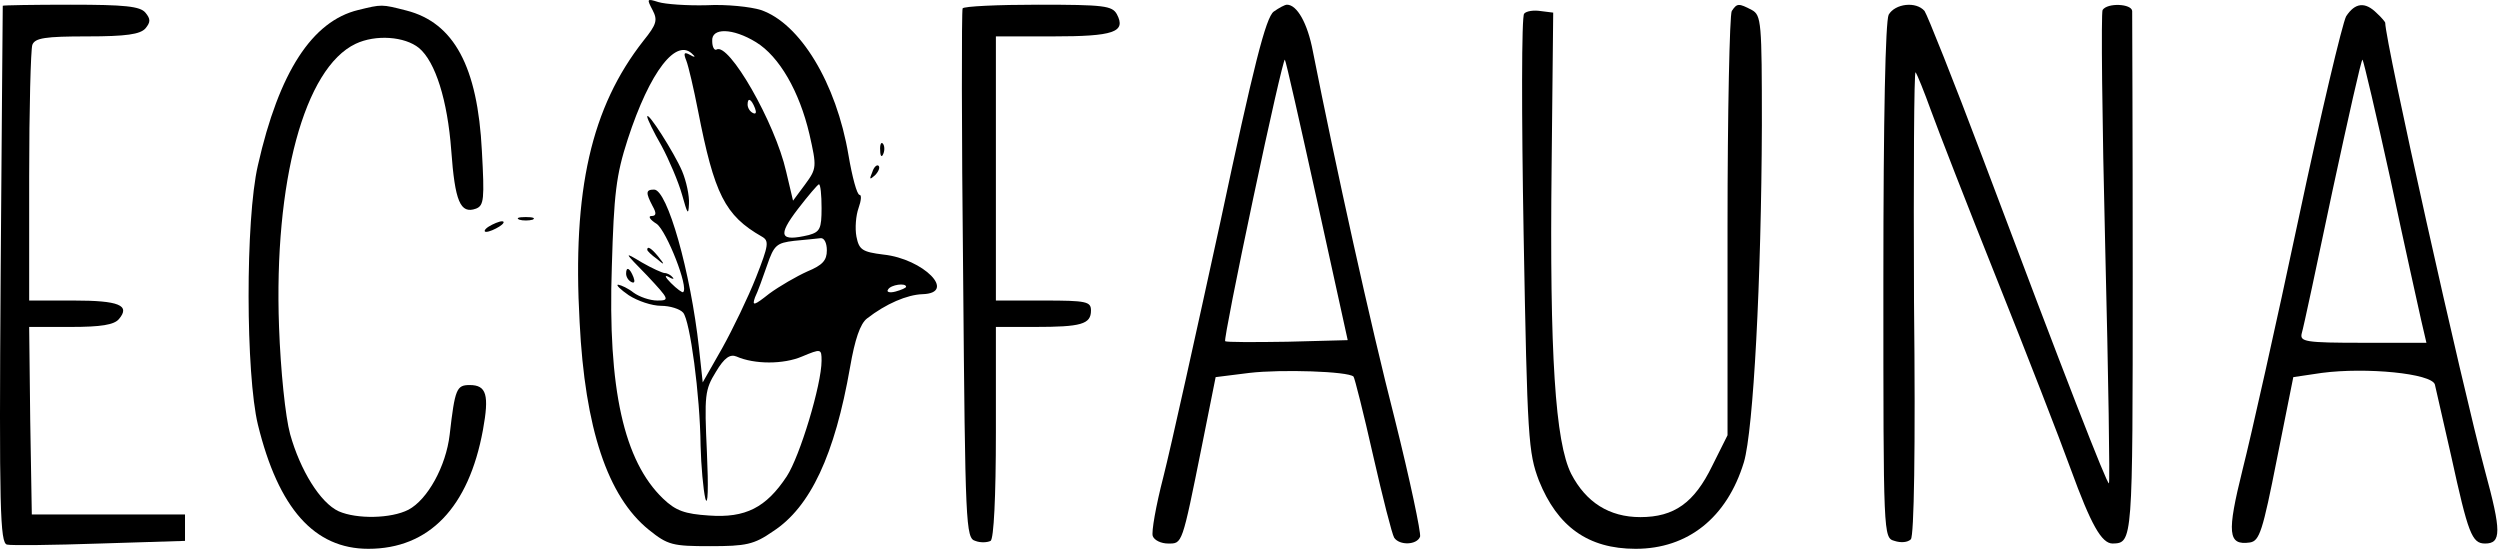 <svg width="631" height="139" viewBox="0 0 631 139" fill="none" xmlns="http://www.w3.org/2000/svg">
<path d="M164.696 2.519C166.029 5.053 165.763 6.119 162.429 10.253C149.229 27.053 144.429 47.986 146.296 81.319C147.629 108.119 153.363 125.319 163.763 133.719C168.563 137.586 169.763 137.853 179.229 137.853C188.296 137.853 190.296 137.453 195.096 134.119C204.563 127.986 210.696 114.786 214.563 92.653C215.763 85.719 217.096 81.719 218.829 80.386C223.629 76.653 228.963 74.386 232.829 74.253C241.629 73.986 233.096 65.319 222.963 64.253C217.629 63.586 216.829 63.053 216.163 59.719C215.763 57.586 216.029 54.386 216.696 52.519C217.363 50.653 217.496 49.186 216.963 49.186C216.296 49.186 215.096 44.653 214.163 39.186C211.096 20.919 201.896 5.853 192.029 2.519C189.496 1.719 183.363 1.053 178.429 1.319C173.363 1.453 167.896 1.053 166.163 0.519C163.229 -0.414 163.229 -0.281 164.696 2.519ZM190.829 10.653C196.696 14.253 201.763 23.053 204.296 33.853C206.163 42.119 206.163 42.519 203.229 46.519L200.163 50.653L198.429 43.319C195.629 30.919 183.896 10.519 180.829 12.519C180.296 12.786 179.763 11.853 179.763 10.386C179.496 6.919 184.963 7.053 190.829 10.653ZM174.963 13.853C175.629 14.386 175.229 14.519 174.163 13.853C172.696 13.053 172.429 13.319 173.229 15.319C173.763 16.653 175.096 22.386 176.163 27.853C180.296 49.053 182.963 54.386 192.296 59.719C194.163 60.786 194.029 61.853 190.829 69.986C188.829 75.053 184.963 83.053 182.296 87.853L177.363 96.519L176.429 87.853C174.296 68.519 168.429 47.853 165.096 47.853C162.963 47.853 162.963 48.653 164.696 51.986C165.763 53.853 165.629 54.519 164.429 54.519C163.496 54.519 164.029 55.453 165.763 56.519C168.296 58.386 173.896 72.653 172.429 73.719C172.296 73.986 170.829 72.919 169.363 71.453C167.896 69.986 167.629 69.319 168.696 69.853C169.763 70.519 170.296 70.519 169.763 69.986C169.363 69.453 168.429 68.919 167.763 68.919C167.229 68.919 164.563 67.719 162.029 66.253C157.363 63.453 157.363 63.453 163.363 69.586C168.963 75.586 169.096 75.853 165.896 75.853C164.029 75.853 161.363 74.919 159.896 73.853C158.563 72.786 156.829 71.986 156.029 71.853C155.363 71.853 156.563 73.053 158.696 74.519C160.963 75.986 164.563 77.186 166.829 77.186C169.096 77.186 171.629 77.986 172.429 78.919C174.163 80.919 176.696 99.719 176.829 112.519C176.963 117.586 177.496 123.586 178.029 125.853C178.696 128.119 178.829 123.053 178.429 114.253C177.763 99.719 177.896 98.386 180.696 93.853C182.829 90.253 184.296 89.319 185.896 89.986C190.429 91.986 197.763 91.986 202.429 89.986C207.229 87.986 207.363 87.986 207.363 91.053C207.363 97.053 201.896 115.186 198.563 120.253C193.363 128.119 188.163 130.786 178.963 130.119C172.829 129.719 170.563 128.919 167.363 125.853C157.496 116.386 153.363 98.253 154.429 67.186C154.963 48.919 155.496 44.253 158.429 35.186C164.029 17.986 170.829 9.186 174.963 13.853ZM190.563 27.319C190.963 28.386 190.829 28.919 190.029 28.519C189.229 28.119 188.696 27.186 188.696 26.386C188.696 24.519 189.629 24.919 190.563 27.319ZM207.363 52.519C207.363 57.719 206.963 58.519 204.163 59.319C196.829 61.053 196.163 59.586 201.363 52.786C204.029 49.319 206.429 46.519 206.696 46.519C207.096 46.519 207.363 49.186 207.363 52.519ZM208.696 63.186C208.696 65.719 207.629 66.919 203.763 68.519C201.096 69.719 196.696 72.253 194.163 74.119C190.296 77.186 189.763 77.319 190.563 75.053C191.229 73.719 192.563 69.986 193.629 66.919C195.363 61.853 196.029 61.319 200.429 60.786C203.096 60.519 206.163 60.253 207.096 60.119C208.029 59.986 208.696 61.319 208.696 63.186ZM228.696 72.386C228.696 72.653 227.496 73.186 226.029 73.586C224.563 73.986 223.629 73.719 224.163 73.053C224.829 71.853 228.696 71.319 228.696 72.386Z" fill="black"/>
<path d="M163.363 29.453C163.363 29.986 164.963 33.319 166.963 36.786C168.829 40.253 171.229 45.853 172.163 49.186C173.496 53.986 173.763 54.52 173.896 51.453C174.029 49.453 173.229 45.719 172.163 43.186C170.163 38.52 163.363 27.853 163.363 29.453Z" fill="black"/>
<path d="M163.363 63.053C163.363 63.319 164.429 64.386 165.763 65.319C167.763 67.053 167.896 66.919 166.163 64.786C164.429 62.653 163.363 61.986 163.363 63.053Z" fill="black"/>
<path d="M158.029 69.053C158.029 69.853 158.563 70.786 159.363 71.186C160.163 71.586 160.296 71.053 159.896 69.986C158.963 67.586 158.029 67.186 158.029 69.053Z" fill="black"/>
<path d="M0.696 1.453C0.696 1.719 0.429 32.253 0.163 69.453C-0.237 128.519 0.029 137.053 1.763 137.453C2.829 137.719 13.363 137.586 25.229 137.186L46.696 136.519V133.186V129.853H27.363H8.029L7.629 106.119L7.363 82.519H17.896C25.496 82.519 28.829 81.986 30.029 80.519C32.963 77.053 30.029 75.853 18.563 75.853H7.363V44.653C7.363 27.453 7.763 12.52 8.163 11.319C8.829 9.586 11.363 9.186 22.029 9.186C31.896 9.186 35.363 8.653 36.696 7.186C38.029 5.586 38.029 4.786 36.696 3.186C35.363 1.586 31.496 1.186 17.896 1.186C8.429 1.186 0.696 1.319 0.696 1.453Z" fill="black"/>
<path d="M90.429 2.519C78.829 5.319 70.429 18.119 65.096 41.719C61.896 55.453 62.029 94.519 65.096 107.186C70.296 128.386 79.363 138.519 92.963 138.519C108.296 138.519 118.296 128.119 121.896 108.519C123.496 99.719 122.829 97.186 118.563 97.186C115.229 97.186 114.829 98.12 113.496 109.719C112.563 117.719 107.896 126.119 103.096 128.653C98.696 130.919 90.029 131.053 85.496 129.053C80.829 126.919 75.763 118.653 73.229 109.586C72.029 105.186 70.829 93.586 70.429 82.519C69.096 45.853 76.829 17.186 89.763 11.053C94.829 8.653 102.163 9.186 105.763 12.12C109.896 15.586 112.963 25.32 113.896 37.986C114.829 50.786 116.163 54.12 120.163 52.653C122.163 51.853 122.296 50.253 121.629 38.12C120.563 16.786 114.563 5.719 102.563 2.653C96.296 1.053 96.429 1.053 90.429 2.519Z" fill="black"/>
<path d="M242.963 2.119C242.696 2.786 242.696 33.053 243.096 69.453C243.629 132.653 243.763 135.853 246.163 136.519C247.496 137.053 249.229 136.919 250.029 136.519C250.829 135.986 251.363 125.586 251.363 109.053V82.519H261.229C272.829 82.519 275.363 81.853 275.363 78.386C275.363 76.119 274.296 75.853 263.363 75.853H251.363V42.519V9.186H265.763C281.096 9.186 284.296 8.119 281.896 3.586C280.696 1.453 278.696 1.186 262.029 1.186C251.896 1.186 243.229 1.586 242.963 2.119Z" fill="black"/>
<path d="M321.496 2.919C319.496 4.386 316.429 16.52 308.029 55.986C301.896 84.12 295.496 113.053 293.629 120.386C291.763 127.586 290.563 134.386 290.963 135.319C291.363 136.386 293.096 137.186 294.829 137.186C298.429 137.186 298.296 137.719 303.363 112.519L306.829 95.186L315.363 94.12C323.363 93.186 340.296 93.719 341.629 95.053C341.896 95.32 344.163 104.253 346.563 114.919C348.963 125.453 351.363 134.919 351.896 135.719C353.229 137.719 357.629 137.586 358.429 135.453C358.696 134.519 355.896 121.186 352.029 105.719C345.896 81.853 337.096 41.853 331.363 12.919C330.029 5.853 327.363 1.186 324.829 1.186C324.296 1.186 322.829 1.986 321.496 2.919ZM332.429 50.653L340.163 85.853L324.963 86.253C316.563 86.386 309.496 86.386 309.229 86.12C308.963 85.853 312.163 69.586 316.296 50.12C320.429 30.52 324.029 14.786 324.296 15.053C324.563 15.319 328.163 31.32 332.429 50.653Z" fill="black"/>
<path d="M437.096 2.786C436.563 3.719 436.029 28.253 436.029 57.186V109.853L432.163 117.586C427.629 126.919 422.563 130.519 414.029 130.519C406.163 130.519 400.296 126.786 396.563 119.586C392.563 111.586 391.096 89.719 391.629 41.853L392.029 3.186L388.829 2.786C387.096 2.519 385.229 2.786 384.696 3.453C384.029 3.986 384.029 29.053 384.563 59.186C385.496 110.919 385.763 114.253 388.429 121.319C393.096 132.919 400.829 138.519 412.829 138.519C426.029 138.519 435.896 130.653 440.163 116.653C442.563 108.519 444.563 70.786 444.696 31.586C444.696 5.586 444.563 3.853 442.163 2.519C438.829 0.786 438.429 0.786 437.096 2.786Z" fill="black"/>
<path d="M476.696 3.719C475.896 5.453 475.363 28.919 475.363 71.053C475.363 135.586 475.363 135.719 478.163 136.519C479.763 137.053 481.496 136.919 482.296 136.119C483.096 135.319 483.496 113.719 483.096 76.12C482.963 43.719 483.096 17.72 483.496 18.253C483.896 18.786 485.629 23.053 487.363 27.853C489.096 32.653 496.563 51.853 504.029 70.519C511.496 89.186 519.896 110.786 522.696 118.519C527.763 132.386 530.429 137.186 533.229 137.186C538.296 137.053 538.296 136.919 538.296 69.719C538.296 33.853 538.163 3.719 538.163 2.786C538.029 0.919 531.896 0.653 530.696 2.519C530.296 3.186 530.563 30.253 531.363 62.653C532.163 95.053 532.563 121.719 532.296 121.986C531.896 122.519 521.229 95.186 500.429 39.853C493.096 20.386 486.429 3.719 485.763 2.786C483.629 0.253 478.296 0.919 476.696 3.719Z" fill="black"/>
<path d="M592.163 4.12C591.229 5.853 585.763 28.786 580.163 55.186C574.563 81.586 568.163 110.119 566.029 118.519C562.029 134.653 562.296 137.719 567.896 136.919C570.296 136.519 571.096 134.119 574.696 115.853L578.829 95.186L586.029 94.12C597.229 92.653 613.763 94.253 614.563 97.053C614.829 98.253 616.696 106.386 618.696 115.186C622.963 134.653 623.896 137.186 627.229 137.186C631.363 137.186 631.363 134.119 627.229 118.919C621.363 97.053 602.029 10.52 602.029 5.72C602.029 5.586 601.096 4.386 599.896 3.32C596.963 0.386 594.429 0.653 592.163 4.12ZM603.363 45.319C606.829 61.719 610.429 77.719 611.096 80.786L612.429 86.519H596.429C581.763 86.519 580.429 86.253 580.963 84.12C581.363 82.919 584.829 66.653 588.696 48.253C592.696 29.72 596.029 14.786 596.296 15.053C596.563 15.319 599.763 28.919 603.363 45.319Z" fill="black"/>
<path d="M222.163 37.986C222.163 39.453 222.563 39.853 222.963 38.786C223.363 37.853 223.229 36.653 222.829 36.253C222.429 35.719 222.029 36.52 222.163 37.986Z" fill="black"/>
<path d="M220.163 43.453C219.363 45.319 219.496 45.453 220.829 44.253C221.763 43.319 222.163 42.253 221.763 41.853C221.363 41.453 220.563 42.12 220.163 43.453Z" fill="black"/>
<path d="M131.096 55.453C131.896 55.719 133.496 55.719 134.429 55.453C135.229 55.053 134.563 54.786 132.696 54.786C130.829 54.786 130.163 55.053 131.096 55.453Z" fill="black"/>
<path d="M123.363 57.186C122.296 57.853 122.029 58.52 122.696 58.52C123.496 58.52 124.963 57.853 126.029 57.186C127.096 56.52 127.496 55.853 126.696 55.853C126.029 55.853 124.429 56.52 123.363 57.186Z" fill="black"/>
</svg>
